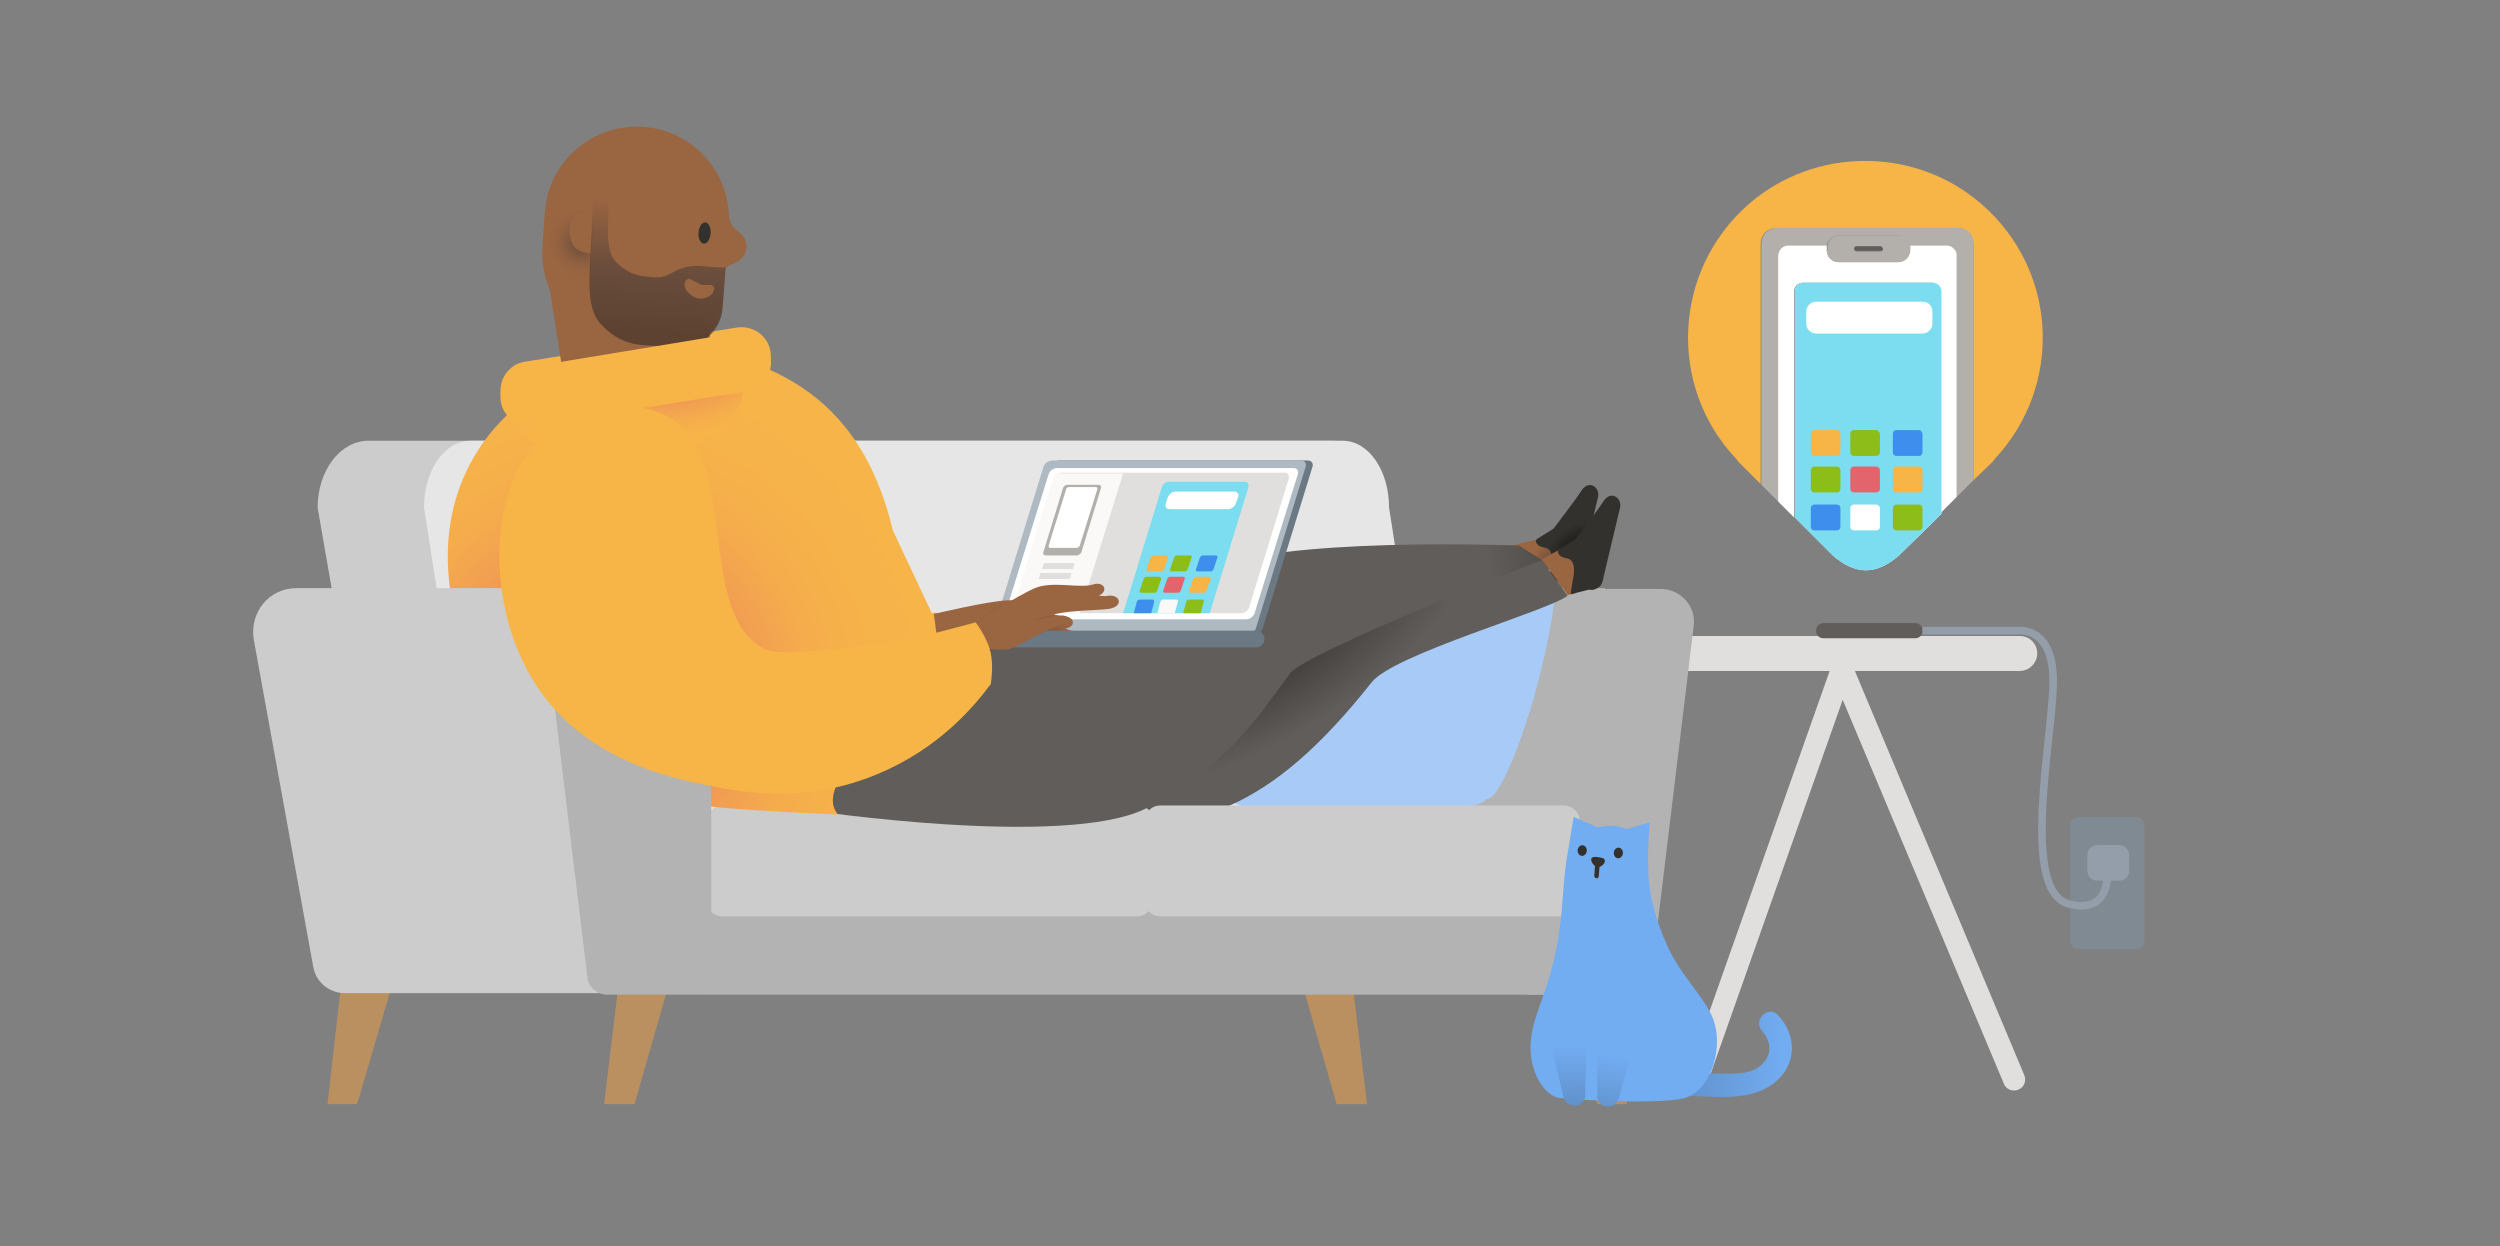 <svg viewBox="0 0 329 164" fill="none" xmlns="http://www.w3.org/2000/svg">
<rect x="0" y="0" width="329" height="164" fill="#808080" stroke="none"/>
<path d="M223.4 143.5C223.2 143.5 223.1 143.5 222.9 143.4C222.1 143.1 221.7 142.3 222 141.5L242.3 84L266.4 141.5C266.7 142.2 266.4 143.1 265.6 143.4C264.9 143.7 264 143.4 263.7 142.6L242.5 92.1L224.7 142.5C224.6 143.1 224 143.5 223.4 143.5Z" fill="#E1DFDD"/>
<path d="M265.8 88.3H221.2C219.9 88.3 218.9 87.3 218.9 86C218.9 84.7 219.9 83.7 221.2 83.7H265.8C267.1 83.7 268.1 84.7 268.1 86C268.1 87.2 267.1 88.3 265.8 88.3Z" fill="#E1DFDD"/>
<path d="M174.5 130.7H211.2V77.4H168C164.4 77.4 161.8 80.6 162.4 84.2L170.2 127.1C170.5 129.2 172.3 130.7 174.5 130.7Z" fill="#B3B3B3"/>
<path d="M190.1 113.5H49.9L41.8 66.8C41.8 61.9 44.8 58 48.5 58H175.3C179 58 182 61.9 182 66.8L190.1 113.5Z" fill="#CCCCCC"/>
<path d="M190.1 113.5H63.1L55.8 66.8C55.8 61.9 58.5 58 61.9 58H176.7C180.1 58 182.8 61.9 182.8 66.8L190.1 113.5Z" fill="#E6E6E6"/>
<path d="M83.5 145.3H79.5L81.3 130.3H87.8L83.5 145.3Z" fill="#BA9061"/>
<path d="M47 145.3H43.1L44.8 130.3H51.4L47 145.3Z" fill="#BA9061"/>
<path d="M210.2 145.3H214.1L212.4 130.3H205.8L210.2 145.3Z" fill="#BA9061"/>
<path d="M175.9 145.3H179.9L178.1 130.3H171.6L175.9 145.3Z" fill="#BA9061"/>
<path d="M213.1 119H93.5V130.9H213.1V119Z" fill="#B3B3B3"/>
<path d="M201.1 130.9H214.7C216 130.9 217.2 129.9 217.3 128.6L222.9 82.3C223.2 79.7 221.1 77.5 218.5 77.5H205.4C203 77.5 201 79.5 201 81.9V130.9H201.1Z" fill="#B3B3B3"/>
<path d="M195.5 105.2C194.9 107.7 161.5 107.7 162.1 105.2C159.1 105.2 167.3 74.3 170.3 74.3C170.5 73.6 172.1 73.5 172.6 73.4C174.4 73.1 176.2 72.9 177.9 72.8C182.7 72.5 187.5 72.4 192.4 72.6C194.5 72.7 196.7 72.8 198.8 73C200.2 73.1 201.6 73.2 202.9 73.7C204.1 74.1 204.4 74.7 204.6 75.9C204.7 76.6 204.7 77.3 204.6 78C204.5 80.1 204.1 82.1 203.7 84.2C202.7 89.1 201.4 93.9 199.6 98.6C199 100.2 198.3 101.9 197.4 103.4C197.1 103.9 196.4 105.2 195.5 105.2Z" fill="#A7CBF6"/>
<path d="M252 82H240C239.4 82 239 82.4 239 83C239 83.6 239.4 84 240 84H252C252.6 84 253 83.6 253 83C253 82.4 252.6 82 252 82Z" fill="#605D5A"/>
<path d="M260.7 26.8C252 19.3 238.9 19.3 230.2 26.8C220.1 35.6 219.5 50.8 228.4 60.3C228.6 60.5 228.7 60.7 228.9 60.9L231.7 63.7V32.1C231.7 30.9 232.6 30 233.8 30H257.6C258.8 30 259.7 30.9 259.7 32.1V63.2L262 61C262.2 60.8 262.4 60.6 262.5 60.4C271.5 50.8 270.9 35.6 260.7 26.8Z" fill="#F7B548"/>
<path d="M257.7 30H233.9C232.7 30 231.8 30.9 231.8 32.1V63.8L234 66V33.7C234 32.9 234.6 32.3 235.4 32.3H240.4C240.5 31.6 241.2 31 241.9 31H249.7C250.5 31 251.1 31.6 251.2 32.3H256.1C256.9 32.3 257.5 32.9 257.5 33.7V65.4L259.7 63.2V32.1C259.8 30.9 258.9 30 257.7 30Z" fill="#B3AFAB"/>
<path d="M256.2 32.3H251.3C251.3 32.4 251.3 32.5 251.3 32.6V32.9C251.3 33.8 250.6 34.5 249.7 34.5H242C241.1 34.5 240.4 33.8 240.4 32.9V32.6C240.4 32.5 240.4 32.4 240.4 32.3H235.4C234.6 32.3 234 32.9 234 33.7V66L236.1 68.1V38.4C236.1 37.7 236.6 37.2 237.3 37.2H254.2C254.9 37.2 255.4 37.7 255.4 38.4V67.5L257.5 65.4V33.7C257.6 33 256.9 32.3 256.2 32.3Z" fill="white"/>
<path d="M241.2 73.1C244.2 75.7 246.9 75.7 249.9 73.1L253.8 69.3L255.5 67.6V38.4C255.5 37.7 255 37.2 254.3 37.2H237.4C236.7 37.2 236.2 37.7 236.2 38.4V68.1L237.8 69.7L241.2 73.1ZM254.3 42.5C254.3 43.2 253.7 43.8 253 43.8H239C238.3 43.8 237.7 43.2 237.7 42.5V41C237.7 40.3 238.3 39.7 239 39.7H253C253.7 39.7 254.3 40.3 254.3 41V42.5Z" fill="white"/>
<path d="M241.2 73.1C244.2 75.7 246.9 75.7 249.9 73.1L253.8 69.3L255.5 67.6V38.4C255.5 37.7 255 37.2 254.3 37.2H237.4C236.7 37.2 236.2 37.7 236.2 38.4V68.1L237.8 69.7L241.2 73.1Z" fill="#7BDDEF"/>
<path d="M240.4 32.9C240.4 33.8 241.1 34.5 242 34.5H249.8C250.7 34.5 251.4 33.8 251.4 32.9V32.6C251.4 32.5 251.4 32.4 251.4 32.3C251.3 31.6 250.6 31 249.9 31H242C241.2 31 240.6 31.6 240.5 32.3C240.5 32.4 240.5 32.5 240.5 32.6V32.9H240.4ZM247.5 33.1H244.3C244.1 33.1 244 32.9 244 32.8C244 32.7 244.1 32.5 244.3 32.5H247.5C247.7 32.5 247.8 32.7 247.8 32.8C247.7 33 247.6 33.1 247.5 33.1Z" fill="#B3AFAB"/>
<path d="M247.5 32.4H244.3C244.1 32.4 244 32.6 244 32.7C244 32.8 244.1 33 244.3 33H247.5C247.7 33 247.8 32.9 247.8 32.7C247.7 32.6 247.6 32.4 247.5 32.4Z" fill="#605D5A"/>
<path d="M253 39.7H239C238.3 39.7 237.7 40.3 237.7 41V42.6C237.7 43.3 238.3 43.9 239 43.9H253C253.7 43.9 254.3 43.3 254.3 42.6V41C254.3 40.3 253.8 39.7 253 39.7Z" fill="white"/>
<path d="M241.7 56.6H238.8C238.5 56.6 238.3 56.8 238.3 57.1V59.5C238.3 59.8 238.5 60 238.8 60H241.7C242 60 242.2 59.8 242.2 59.5V57.1C242.2 56.9 242 56.6 241.7 56.6Z" fill="#F7B548"/>
<path d="M246.9 56.6H244C243.7 56.6 243.5 56.8 243.5 57.1V59.5C243.5 59.8 243.7 60 244 60H246.9C247.2 60 247.4 59.8 247.4 59.5V57.1C247.4 56.9 247.1 56.6 246.9 56.6Z" fill="#8CBD18"/>
<path d="M241.7 61.4H238.8C238.5 61.4 238.3 61.6 238.3 61.9V64.3C238.3 64.6 238.5 64.8 238.8 64.8H241.7C242 64.8 242.2 64.6 242.2 64.3V61.9C242.2 61.6 242 61.4 241.7 61.4Z" fill="#8CBD18"/>
<path d="M246.9 61.4H244C243.7 61.4 243.5 61.6 243.5 61.9V64.3C243.5 64.6 243.7 64.8 244 64.8H246.9C247.2 64.8 247.4 64.6 247.4 64.3V61.9C247.4 61.6 247.1 61.4 246.9 61.4Z" fill="#E3646A"/>
<path d="M252.5 56.6H249.6C249.3 56.6 249.1 56.8 249.1 57.1V59.5C249.1 59.8 249.3 60 249.6 60H252.5C252.8 60 253 59.8 253 59.5V57.1C253 56.9 252.8 56.6 252.5 56.6Z" fill="#3E8EED"/>
<path d="M252.5 61.4H249.6C249.3 61.4 249.1 61.6 249.1 61.9V64.3C249.1 64.6 249.3 64.8 249.6 64.8H252.5C252.8 64.8 253 64.6 253 64.3V61.9C253 61.6 252.8 61.4 252.5 61.4Z" fill="#F7B548"/>
<path d="M241.7 66.4H238.8C238.5 66.4 238.3 66.6 238.3 66.9V69.3C238.3 69.6 238.5 69.8 238.8 69.8H241.7C242 69.8 242.2 69.6 242.2 69.3V66.9C242.2 66.6 242 66.4 241.7 66.4Z" fill="#3E8EED"/>
<path d="M246.9 66.4H244C243.7 66.4 243.5 66.6 243.5 66.9V69.3C243.5 69.6 243.7 69.8 244 69.8H246.9C247.2 69.8 247.4 69.6 247.4 69.3V66.9C247.4 66.6 247.1 66.4 246.9 66.4Z" fill="white"/>
<path d="M252.5 66.4H249.6C249.3 66.4 249.1 66.6 249.1 66.9V69.3C249.1 69.6 249.3 69.8 249.6 69.8H252.5C252.8 69.8 253 69.6 253 69.3V66.9C253 66.6 252.8 66.4 252.5 66.4Z" fill="#8CBD18"/>
<path d="M198.9 71.8L206.8 69.9V72.8L203.9 75L198.9 71.8Z" fill="url(#paint0_radial)"/>
<path d="M202.1 71.1C202.2 70.9 204.2 69.8 204.5 69.5C205.6 68 207.4 65.7 208.1 64.6C209.1 63 210.6 64.2 210.3 65.4C210 66.6 208 75.1 208 75.1C207.9 75.5 207.7 75.8 207.3 76C207 76.2 206.6 76.3 206.2 76.2L203.8 76.8C203.8 76.8 204 75.2 204.2 74.3C204.2 74.3 204.4 72.9 203.9 72.4C203.4 71.8 202.3 72.3 202.1 71.1Z" fill="url(#paint1_radial)"/>
<path d="M140.1 108.7C157.2 110 167.1 106.7 180.5 89.8C183.4 86.1 203.7 80.4 206.3 78.4L202.9 73.7C202.9 73.7 169.1 82.5 164.7 87.2C160.2 91.8 133.7 108.2 140.1 108.7Z" fill="url(#paint2_radial)"/>
<path d="M205.8 120.6H152.7C151.6 120.6 150.6 119.7 150.6 118.5V108.1C150.6 107 151.5 106 152.7 106H205.8C206.9 106 207.9 106.9 207.9 108.1V118.5C207.9 119.7 207 120.6 205.8 120.6Z" fill="#CCCCCC"/>
<path d="M149.6 120.6H95.1C93.9 120.6 93 119.7 93 118.5V108.1C93 106.9 93.9 106 95.1 106H149.7C150.9 106 151.8 106.9 151.8 108.1V118.5C151.7 119.6 150.8 120.6 149.6 120.6Z" fill="#CCCCCC"/>
<path d="M106.3 106.6C106.3 106.6 140.1 111.7 150.8 106.4C161.5 101.1 166 93.6 169.8 88.6C171.9 85.8 202.9 73.7 202.9 73.7L199.9 71.8C199.9 71.8 167.8 70.5 158.3 75.2C148.7 79.7 98 87.5 106.3 106.6Z" fill="url(#paint3_radial)"/>
<path d="M206.3 78.3L207.3 78.1L207.5 74.7L207.1 71.3L202.9 73.6L206.3 78.3Z" fill="#9A6541"/>
<path d="M205 72.5C205.1 72.3 207.1 71.2 207.4 70.9C208.5 69.4 210.3 67.1 211 66C212 64.4 213.5 65.6 213.2 66.8C212.9 68 210.9 76.5 210.9 76.5C210.8 76.9 210.6 77.2 210.2 77.4C209.9 77.6 209.5 77.7 209.1 77.6L206.7 78.2C206.7 78.2 206.9 76.6 207.1 75.7C207.1 75.7 207.3 74.3 206.8 73.8C206.3 73.2 205.2 73.7 205 72.5Z" fill="#33312D"/>
<path d="M98.2 50.7L70.3 55.2C68.2 55.5 66.2 54.1 65.9 52C65.6 49.9 67 47.9 69.1 47.6L97 43.1C99.1 42.8 101.1 44.2 101.4 46.3C101.7 48.4 100.3 50.4 98.2 50.7Z" fill="#F7B548"/>
<path d="M96.1 47.3L72.3 51C72.4 50.8 74.2 49.9 74 48.6L71.8 34.6C71.6 33.3 72.5 32.1 73.8 31.8L88.6 29.5C89.9 29.3 91.1 30.2 91.4 31.5L93.6 45.5C93.7 46.8 95.6 47.2 96.1 47.3Z" fill="#9A6541"/>
<path d="M123.3 80.6C123.3 80.6 116.9 81.6 114.7 78.1C112.5 74.7 114.7 78.7 114.7 78.7L114.9 87.3L125 84.5L123.3 80.6Z" fill="url(#paint4_radial)"/>
<path d="M73.1 51.5C72.1 51.7 71.7 51.4 71.2 51.2C75.1 48.9 78.4 47.1 82.9 46.4L84.6 46.1C89.3 45.4 93.5 46.2 97.8 47.4C97.4 47.8 97 47.9 96 48.1L73.1 51.5Z" fill="#9A6541"/>
<path d="M117.5 69.8L126.2 88.3C126.2 88.3 105.6 101.9 110.3 107.2C110.3 107.2 98.2 106.7 93.1 106.1C85 105.2 63.3 92.9 63.3 92.9L59.3 78C57.5 66.3 62.3 56.2 72.4 50.4C72.5 50.3 73.7 49.7 74.2 49.4C76.9 48.1 84 47 84.1 47C87.8 46.5 92.2 46 95.6 46.8C98.3 47.4 100.8 48.3 103.2 49.6C110.9 53.7 115.3 60.6 117.5 69.8Z" fill="url(#paint5_radial)"/>
<path d="M88.3 45.8L82.6 45.4C75.9 44.9 70.9 39.1 71.4 32.4L71.7 27.9C72.2 21.2 78 16.2 84.7 16.7C91.4 17.2 96.4 23 95.9 29.7L95.1 39.9C94.9 43.4 91.8 46.1 88.3 45.8Z" fill="#9A6541"/>
<path d="M96.35 34.75C96.85 34.65 97.25 34.35 97.65 33.95C98.05 33.55 98.15 33.05 98.25 32.55C98.25 31.75 97.95 31.05 97.25 30.55C96.45 29.95 96.05 29.35 95.95 28.65L94.65 29.95C93.75 30.95 93.35 31.65 93.35 32.25C93.35 32.95 93.55 33.65 93.95 34.35C94.35 34.85 94.85 35.15 95.55 35.25C95.75 35.05 96.15 34.85 96.35 34.75Z" fill="#9A6541"/>
<path d="M77.4 38.7L71.1 38.3L72 26.4L78.3 26.9L77.4 38.7Z" fill="url(#paint6_radial)"/>
<path d="M74.95 30.35C74.95 31.15 75.15 31.85 75.55 32.45C76.05 33.05 77.05 33.35 77.75 33.35L78.05 27.85C77.35 27.85 76.15 27.85 75.65 28.35C75.25 28.95 74.95 29.65 74.95 30.35Z" fill="#9A6541"/>
<path opacity="0.75" d="M92 35C88.8 34.9 88.4 36.6 86.2 36.5C83.5 36.4 82.3 35.7 81.1 34.5C80.4 33.8 80 32.6 80 30.5L80.2 22.6L78.2 22.2L77.8 31.6C77.6 36.2 77 40.5 79.1 42.7C80.8 44.5 82.5 45.2 84.4 45.4L89 45.7C92.2 45.9 94.9 43.6 95.1 40.5L95.5 35.1C95.5 35.3 94.7 35.2 92 35Z" fill="url(#paint7_linear)"/>
<path d="M93.518 30.732C93.576 29.961 93.267 29.309 92.826 29.275C92.386 29.242 91.981 29.84 91.922 30.61C91.864 31.381 92.173 32.033 92.614 32.067C93.055 32.101 93.459 31.503 93.518 30.732Z" fill="#33312D"/>
<path d="M94 38C93.9 38.5 93.6 38.9 93.1 39.1C92.6 39.3 92.1 39.4 91.6 39.2C91.1 39 90.7 38.7 90.4 38.3C90.1 37.9 90 37.4 90.2 37C90.3 36.8 90.5 36.7 90.7 36.7H90.8C91.5 37.1 91.8 37.2 92.1 37.4C92.3 37.5 92.4 37.5 92.6 37.5C92.8 37.5 93.1 37.5 93.4 37.5H93.5C93.7 37.5 93.9 37.6 93.9 37.8C94 37.9 94 37.9 94 38Z" fill="#9A6541"/>
<path d="M69.6 57.8C68.7 55.5 76.8 48.9 83.8 49.5C83.8 49.5 90.6 50.4 94.5 50H94.6C94.6 50 94.7 50 94.8 49.9C95.2 49.8 95.2 49.8 95.2 49.7C95.3 49.5 94.1 48.7 94.3 48.3C94.4 47.9 96.2 47.6 97.1 48.3C98.3 49.3 98 52.4 96.7 54.6C93.9 59 86.4 59.1 83.7 59.2C83 59.2 82.5 59.2 82.1 59.2C80.9 59.2 79.7 59.1 77.9 59C72.5 58.6 69.8 58.5 69.6 57.8Z" fill="url(#paint8_radial)"/>
<path d="M98.2 51.5L70.3 56C68.2 56.3 66.2 54.9 65.9 52.8C65.6 50.7 67 48.7 69.1 48.4L97 43.8C99.1 43.5 101.1 44.9 101.4 47C101.8 49.2 100.3 51.1 98.2 51.5Z" fill="#F7B548"/>
<path d="M132.3 83.5H165C165.5 83.5 166.1 83.1 166.2 82.6L172.7 61.5C172.9 61 172.6 60.6 172.1 60.6H139.4C138.9 60.6 138.3 61 138.2 61.5L131.7 82.6C131.5 83 131.7 83.5 132.3 83.5Z" fill="#6B7984"/>
<path d="M131.4 83.5H164.1C164.6 83.5 165.2 83.1 165.3 82.6L171.8 61.5C172 61 171.7 60.6 171.2 60.6H138.5C138 60.6 137.4 61 137.3 61.5L130.8 82.6C130.6 83 130.9 83.5 131.4 83.5Z" fill="#AEB9C1"/>
<path d="M132.9 81.5H164C164.5 81.5 165 81.1 165.1 80.7L170.8 62.4C170.9 61.9 170.7 61.6 170.2 61.6H139.1C138.6 61.6 138.1 62 138 62.4L132.3 80.7C132.1 81.1 132.4 81.5 132.9 81.5Z" fill="white"/>
<path d="M134 80.7H163.4C163.8 80.7 164.3 80.3 164.4 79.9L169.6 63C169.7 62.6 169.5 62.2 169.1 62.2H139.7C139.3 62.2 138.8 62.6 138.7 63L133.5 79.9C133.3 80.3 133.5 80.7 134 80.7Z" fill="#E1DFDD"/>
<path d="M139.5 62.2C139.1 62.2 138.7 62.5 138.6 62.9L133.3 80C133.2 80.4 133.4 80.7 133.8 80.7H142.1L147.8 62.3H139.5V62.2Z" fill="#FAF9F8"/>
<path d="M141.7 73.1H137.6C137.4 73.1 137.2 72.9 137.3 72.7L139.9 64.2C140 64 140.2 63.8 140.5 63.8H144.6C144.8 63.8 145 64 144.9 64.2L142.3 72.7C142.2 72.9 141.9 73.1 141.7 73.1Z" fill="#B3AFAB"/>
<path d="M141.7 72.1H138.2C138 72.1 138 72 138 71.8L140.3 64.4C140.3 64.2 140.5 64.1 140.7 64.1H144.2C144.4 64.1 144.4 64.2 144.4 64.4L142.1 71.8C142 72 141.8 72.1 141.7 72.1Z" fill="white"/>
<path d="M141.2 74.9H137.1L137.4 74.1H141.4L141.2 74.9Z" fill="#E1DFDD"/>
<path d="M140.8 76.2H136.7L136.9 75.4H141L140.8 76.2Z" fill="#E1DFDD"/>
<path d="M159.2 80.7L164.3 64.1C164.4 63.7 164.2 63.4 163.8 63.4H153.8C153.4 63.4 153 63.7 152.9 64.1L147.8 80.7H159.2ZM162.6 66.3C162.5 66.7 162 67 161.6 67H154C153.6 67 153.4 66.7 153.5 66.3L153.8 65.4C153.9 65 154.4 64.7 154.8 64.7H162.5C162.9 64.7 163.1 65 163 65.4L162.6 66.3Z" fill="#7BDDEF"/>
<path d="M153.5 73.1H151.8C151.6 73.1 151.5 73.2 151.4 73.4L150.9 74.9C150.8 75.1 150.9 75.2 151.1 75.2H152.8C153 75.2 153.1 75.1 153.2 74.9L153.7 73.4C153.7 73.2 153.6 73.1 153.5 73.1Z" fill="#F7B548"/>
<path d="M156.6 73.1H154.9C154.7 73.1 154.6 73.2 154.5 73.4L154 74.9C153.9 75.1 154 75.2 154.2 75.2H155.9C156.1 75.2 156.2 75.1 156.3 74.9L156.8 73.4C156.9 73.2 156.8 73.1 156.6 73.1Z" fill="#8CBD18"/>
<path d="M152.6 75.9H150.9C150.7 75.9 150.6 76 150.5 76.2L150 77.7C149.9 77.9 150 78 150.2 78H151.9C152.1 78 152.2 77.9 152.3 77.7L152.8 76.2C152.8 76.1 152.7 75.9 152.6 75.9Z" fill="#8CBD18"/>
<path d="M155.7 75.9H154C153.8 75.9 153.7 76 153.6 76.2L153.1 77.7C153 77.9 153.1 78 153.3 78H155C155.2 78 155.3 77.9 155.4 77.7L155.9 76.2C156 76.1 155.9 75.9 155.7 75.9Z" fill="#E3646A"/>
<path d="M151.7 78.9H150C149.8 78.9 149.7 79 149.6 79.2L149.2 80.7H151.5L151.9 79.2C151.9 79.1 151.8 78.9 151.7 78.9Z" fill="#3E8EED"/>
<path d="M154.8 78.9H153.1C152.9 78.9 152.8 79 152.7 79.2L152.3 80.7H154.6L155 79.2C155.1 79.1 155 78.9 154.8 78.9Z" fill="#FAF9F8"/>
<path d="M160 73.1H158.3C158.1 73.1 158 73.2 157.9 73.4L157.4 74.9C157.3 75.1 157.4 75.2 157.6 75.2H159.3C159.5 75.2 159.6 75.1 159.7 74.9L160.2 73.4C160.3 73.2 160.2 73.1 160 73.1Z" fill="#3E8EED"/>
<path d="M159.1 75.9H157.4C157.2 75.9 157.1 76 157 76.2L156.5 77.7C156.4 77.9 156.5 78 156.7 78H158.4C158.6 78 158.7 77.9 158.8 77.7L159.3 76.2C159.4 76.1 159.3 75.9 159.1 75.9Z" fill="#F7B548"/>
<path d="M158.2 78.9H156.5C156.3 78.9 156.2 79 156.1 79.2L155.7 80.7H158L158.4 79.2C158.5 79.1 158.4 78.9 158.2 78.9Z" fill="#8CBD18"/>
<path d="M162.4 64.7H154.7C154.3 64.7 153.9 65 153.7 65.4L153.4 66.3C153.3 66.7 153.5 67 153.9 67H161.6C162 67 162.4 66.7 162.6 66.3L162.9 65.4C163 65 162.8 64.7 162.4 64.7Z" fill="white"/>
<path d="M130.5 84.9C131.1 84.8 131.8 84.7 132.5 84.7L134.8 84.6C135.4 84.4 135.4 83.9 134.8 83.5C134.2 83.1 131 82.7 131 82.7C131 82.7 133.8 82.7 135.9 83.3C137.8 83.8 139.7 84.5 141 84.7C142.8 84.9 142.8 83.4 141.3 83.1C141 83 140.6 82.9 140.2 82.7C141.7 82.5 141.4 81.1 140 81.1C138.2 81.1 135.1 78.8 132.6 79C130 79.1 122.9 80.8 122.9 80.8L123.3 83.9C123.3 83.9 125.2 85.1 126.8 85.3C127.8 85.3 129.5 85.1 130.5 84.9Z" fill="url(#paint9_radial)"/>
<path d="M124.6 85.2H165.3C165.9 85.2 166.4 84.7 166.4 84.1C166.4 83.5 165.9 83 165.3 83H124.6C124 83 123.5 83.5 123.5 84.1C123.5 84.8 124 85.2 124.6 85.2Z" fill="#6B7984"/>
<path d="M45.4 130.7H82.1V77.4H39C35.4 77.4 32.8 80.6 33.4 84.2L41.2 127.1C41.5 129.2 43.3 130.7 45.4 130.7Z" fill="#CCCCCC"/>
<path d="M93.5 130.9H79.9C78.6 130.9 77.4 129.9 77.3 128.6L71.7 82.3C71.4 79.7 73.5 77.5 76.1 77.5H89.2C91.6 77.5 93.6 79.5 93.6 81.9V130.9H93.5Z" fill="#B3B3B3"/>
<path d="M136.3 83.7C136.9 83.4 137.5 83.1 138.1 82.8L140.3 82C140.8 81.6 140.6 81.1 139.9 81C139.2 80.9 136 81.6 136 81.6C136 81.6 138.6 80.7 140.8 80.5C142.7 80.3 144.8 80.3 146.1 80.1C147.9 79.7 147.4 78.2 145.8 78.4C145.5 78.5 145.1 78.4 144.6 78.4C146 77.7 145.2 76.5 143.9 76.9C142.2 77.5 138.5 76.4 136.2 77.4C133.8 78.4 127.7 82.4 127.7 82.4L129.1 85.2C129.1 85.2 131.3 85.7 132.9 85.4C133.9 85 135.4 84.2 136.3 83.7Z" fill="#9A6541"/>
<path d="M81.9 53.3C84.3 53.5 86.4 54 87.8 54.8C97.5 60 91.5 80.4 100.4 85.3C102.2 86.3 106 85.8 113.7 85C120.1 84.3 124.9 82.8 128.4 81.9C128.9 82.6 130 84.2 130.4 86C130.7 87.7 130.5 89.1 130.4 90C128.4 92.7 123.7 98.5 115.4 101.9C106.3 105.7 98.3 104.3 94.4 103.6C89.1 102.6 77.2 100.4 70.5 90.1C63.6 79.4 64.3 63.4 71.7 57.3C76.4 53.2 81.9 53.3 81.9 53.3Z" fill="#F7B548"/>
<path d="M222 144.2C225.8 144.3 230.3 145 233.5 142.5C236.5 140.1 236.5 136.3 234 133.6C232.7 132.2 230.6 134.3 231.9 135.7C233.5 137.5 233 139.6 231 140.7C229.8 141.3 228.4 141.3 227.1 141.3C225.4 141.3 223.8 141.2 222.1 141.2C220.1 141.2 220.1 144.2 222 144.2Z" fill="url(#paint10_linear)"/>
<path d="M205 123.9C205.7 119.8 205.6 117.3 206.1 113.5L207.1 107.5L210.3 108.9C211 108.7 211.8 108.6 212.7 108.7C213.2 108.8 214.1 109.1 214.1 109.1L217.1 108.2C217.1 108.2 216.8 111.4 216.9 113.9C216.9 118.2 218.1 121.4 219.3 124.2C221.1 128.5 225 131.8 225.7 134.9C226.6 138.4 225.1 143.5 221.7 144.5C219.9 145 215.1 145 212.3 144.9C209.2 144.8 207.3 144.7 205.3 144.5C203.4 144.4 200.2 140.5 201.9 134.6C202.6 132 204.1 129.1 205 123.9Z" fill="#72ACF1"/>
<path d="M213.573 112.297C213.603 111.912 213.359 111.578 213.029 111.553C212.699 111.527 212.406 111.818 212.376 112.204C212.346 112.589 212.589 112.923 212.92 112.948C213.25 112.974 213.542 112.683 213.573 112.297Z" fill="#33312D"/>
<path d="M208.818 111.98C208.848 111.595 208.605 111.261 208.274 111.236C207.944 111.21 207.652 111.501 207.622 111.887C207.592 112.272 207.835 112.606 208.165 112.631C208.496 112.657 208.788 112.366 208.818 111.98Z" fill="#33312D"/>
<path d="M210.1 115.6C210.2 115.6 210.4 115.5 210.4 115.3L210.5 114C210.5 113.8 210.4 113.7 210.2 113.7C210 113.7 209.9 113.8 209.9 114L209.8 115.3C209.8 115.4 209.9 115.5 210.1 115.6Z" fill="#33312D"/>
<path d="M211.2 113.3C211.2 112.9 210.8 112.9 210.3 112.8C209.8 112.7 209.4 112.8 209.4 113.1C209.4 113.5 209.8 114 210.2 114.1C210.6 114.2 211.2 113.7 211.2 113.3Z" fill="#33312D"/>
<path d="M211.5 145.6C212.3 145.7 213 145.1 213.1 144.3L215.7 134.8C215.8 134 213.6 132.7 212.8 132.6V133C212 132.9 210.3 133.3 210.2 134.1V144C210 144.8 210.6 145.5 211.5 145.6Z" fill="url(#paint11_linear)"/>
<path d="M207.3 145.5C206.5 145.6 205.8 144.9 205.7 144.1L203.4 134.5C203.3 133.7 205.5 132.5 206.3 132.4V132.8C207.1 132.7 208.8 133.2 208.9 134L208.6 143.9C208.8 144.7 208.1 145.5 207.3 145.5Z" fill="url(#paint12_linear)"/>
<path d="M281 124.9H273.6C272.9 124.9 272.4 124.4 272.4 123.7V108.7C272.4 108 272.9 107.5 273.6 107.5H281C281.7 107.5 282.2 108 282.2 108.7V123.7C282.2 124.4 281.7 124.9 281 124.9Z" fill="#808A93"/>
<path d="M253 83H265.5C265.5 83 270.2 82.3 270.2 89.6C270.2 96.9 265.7 117.5 272.4 119C277.5 120.2 277.4 115.6 277.4 113.8" stroke="#949DAA" stroke-miterlimit="10"/>
<path d="M278.9 115.9H276C275.3 115.9 274.7 115.3 274.7 114.6V112.5C274.7 111.8 275.3 111.2 276 111.2H278.9C279.6 111.2 280.2 111.8 280.2 112.5V114.6C280.2 115.3 279.6 115.9 278.9 115.9Z" fill="#949DAA"/>
<defs>
<radialGradient id="paint0_radial" cx="0" cy="0" r="1" gradientUnits="userSpaceOnUse" gradientTransform="translate(204.772 74.446) scale(3.342)">
<stop stop-color="#594539"/>
<stop offset="1" stop-color="#9A6541"/>
</radialGradient>
<radialGradient id="paint1_radial" cx="0" cy="0" r="1" gradientUnits="userSpaceOnUse" gradientTransform="translate(208.874 74.248) scale(5.462)">
<stop/>
<stop offset="1" stop-color="#33312D"/>
</radialGradient>
<radialGradient id="paint2_radial" cx="0" cy="0" r="1" gradientUnits="userSpaceOnUse" gradientTransform="translate(165.135 85.558) rotate(-29.767) scale(32.081 12.281)">
<stop stop-color="#33312D"/>
<stop offset="1" stop-color="#605D5A"/>
</radialGradient>
<radialGradient id="paint3_radial" cx="0" cy="0" r="1" gradientUnits="userSpaceOnUse" gradientTransform="translate(216.972 69.818) scale(21.575)">
<stop stop-color="#33312D"/>
<stop offset="1" stop-color="#605D5A"/>
</radialGradient>
<radialGradient id="paint4_radial" cx="0" cy="0" r="1" gradientUnits="userSpaceOnUse" gradientTransform="translate(119.361 82.077) scale(9.566)">
<stop offset="0.022" stop-color="#E3646A"/>
<stop offset="0.076" stop-color="#E87762"/>
<stop offset="0.159" stop-color="#ED8E58"/>
<stop offset="0.256" stop-color="#F29F51"/>
<stop offset="0.373" stop-color="#F5AC4C"/>
<stop offset="0.53" stop-color="#F6B349"/>
<stop offset="0.907" stop-color="#F7B548"/>
</radialGradient>
<radialGradient id="paint5_radial" cx="0" cy="0" r="1" gradientUnits="userSpaceOnUse" gradientTransform="translate(79 91.5) rotate(-15.237) scale(63.176)">
<stop offset="0.131" stop-color="#E3646A"/>
<stop offset="0.178" stop-color="#E87762"/>
<stop offset="0.251" stop-color="#ED8E58"/>
<stop offset="0.336" stop-color="#F29F51"/>
<stop offset="0.438" stop-color="#F5AC4C"/>
<stop offset="0.576" stop-color="#F6B349"/>
<stop offset="0.907" stop-color="#F7B548"/>
</radialGradient>
<radialGradient id="paint6_radial" cx="0" cy="0" r="1" gradientUnits="userSpaceOnUse" gradientTransform="translate(76.6 31.944) rotate(4.351) scale(4.752)">
<stop stop-color="#59453A"/>
<stop offset="1" stop-color="#9A6541" stop-opacity="0"/>
</radialGradient>
<linearGradient id="paint7_linear" x1="85.626" y1="43.74" x2="86.946" y2="26.686" gradientUnits="userSpaceOnUse">
<stop offset="0.014" stop-color="#48372D"/>
<stop offset="0.481" stop-color="#59453A"/>
<stop offset="1" stop-color="#9A6541"/>
</linearGradient>
<radialGradient id="paint8_radial" cx="0" cy="0" r="1" gradientUnits="userSpaceOnUse" gradientTransform="translate(88.172 47.122) rotate(173.931) scale(16.879 10.6)">
<stop stop-color="#E3646A"/>
<stop offset="0.166" stop-color="#E87762"/>
<stop offset="0.517" stop-color="#F09954"/>
<stop offset="0.808" stop-color="#F5AD4B"/>
<stop offset="1" stop-color="#F7B548"/>
</radialGradient>
<radialGradient id="paint9_radial" cx="0" cy="0" r="1" gradientUnits="userSpaceOnUse" gradientTransform="translate(134.473 86.278) rotate(7.944) scale(7.451)">
<stop stop-color="#594539"/>
<stop offset="1" stop-color="#9A6541"/>
</radialGradient>
<linearGradient id="paint10_linear" x1="214.871" y1="138.754" x2="234.705" y2="138.785" gradientUnits="userSpaceOnUse">
<stop stop-color="#5885BA"/>
<stop offset="1" stop-color="#72ACF1"/>
</linearGradient>
<linearGradient id="paint11_linear" x1="210.922" y1="148.919" x2="212.418" y2="138.983" gradientUnits="userSpaceOnUse">
<stop stop-color="#5C8BC2"/>
<stop offset="1" stop-color="#72ACF1"/>
</linearGradient>
<linearGradient id="paint12_linear" x1="206.585" y1="147.189" x2="206.458" y2="137.766" gradientUnits="userSpaceOnUse">
<stop stop-color="#5C8BC2"/>
<stop offset="1" stop-color="#72ACF1"/>
</linearGradient>
</defs>
</svg>
